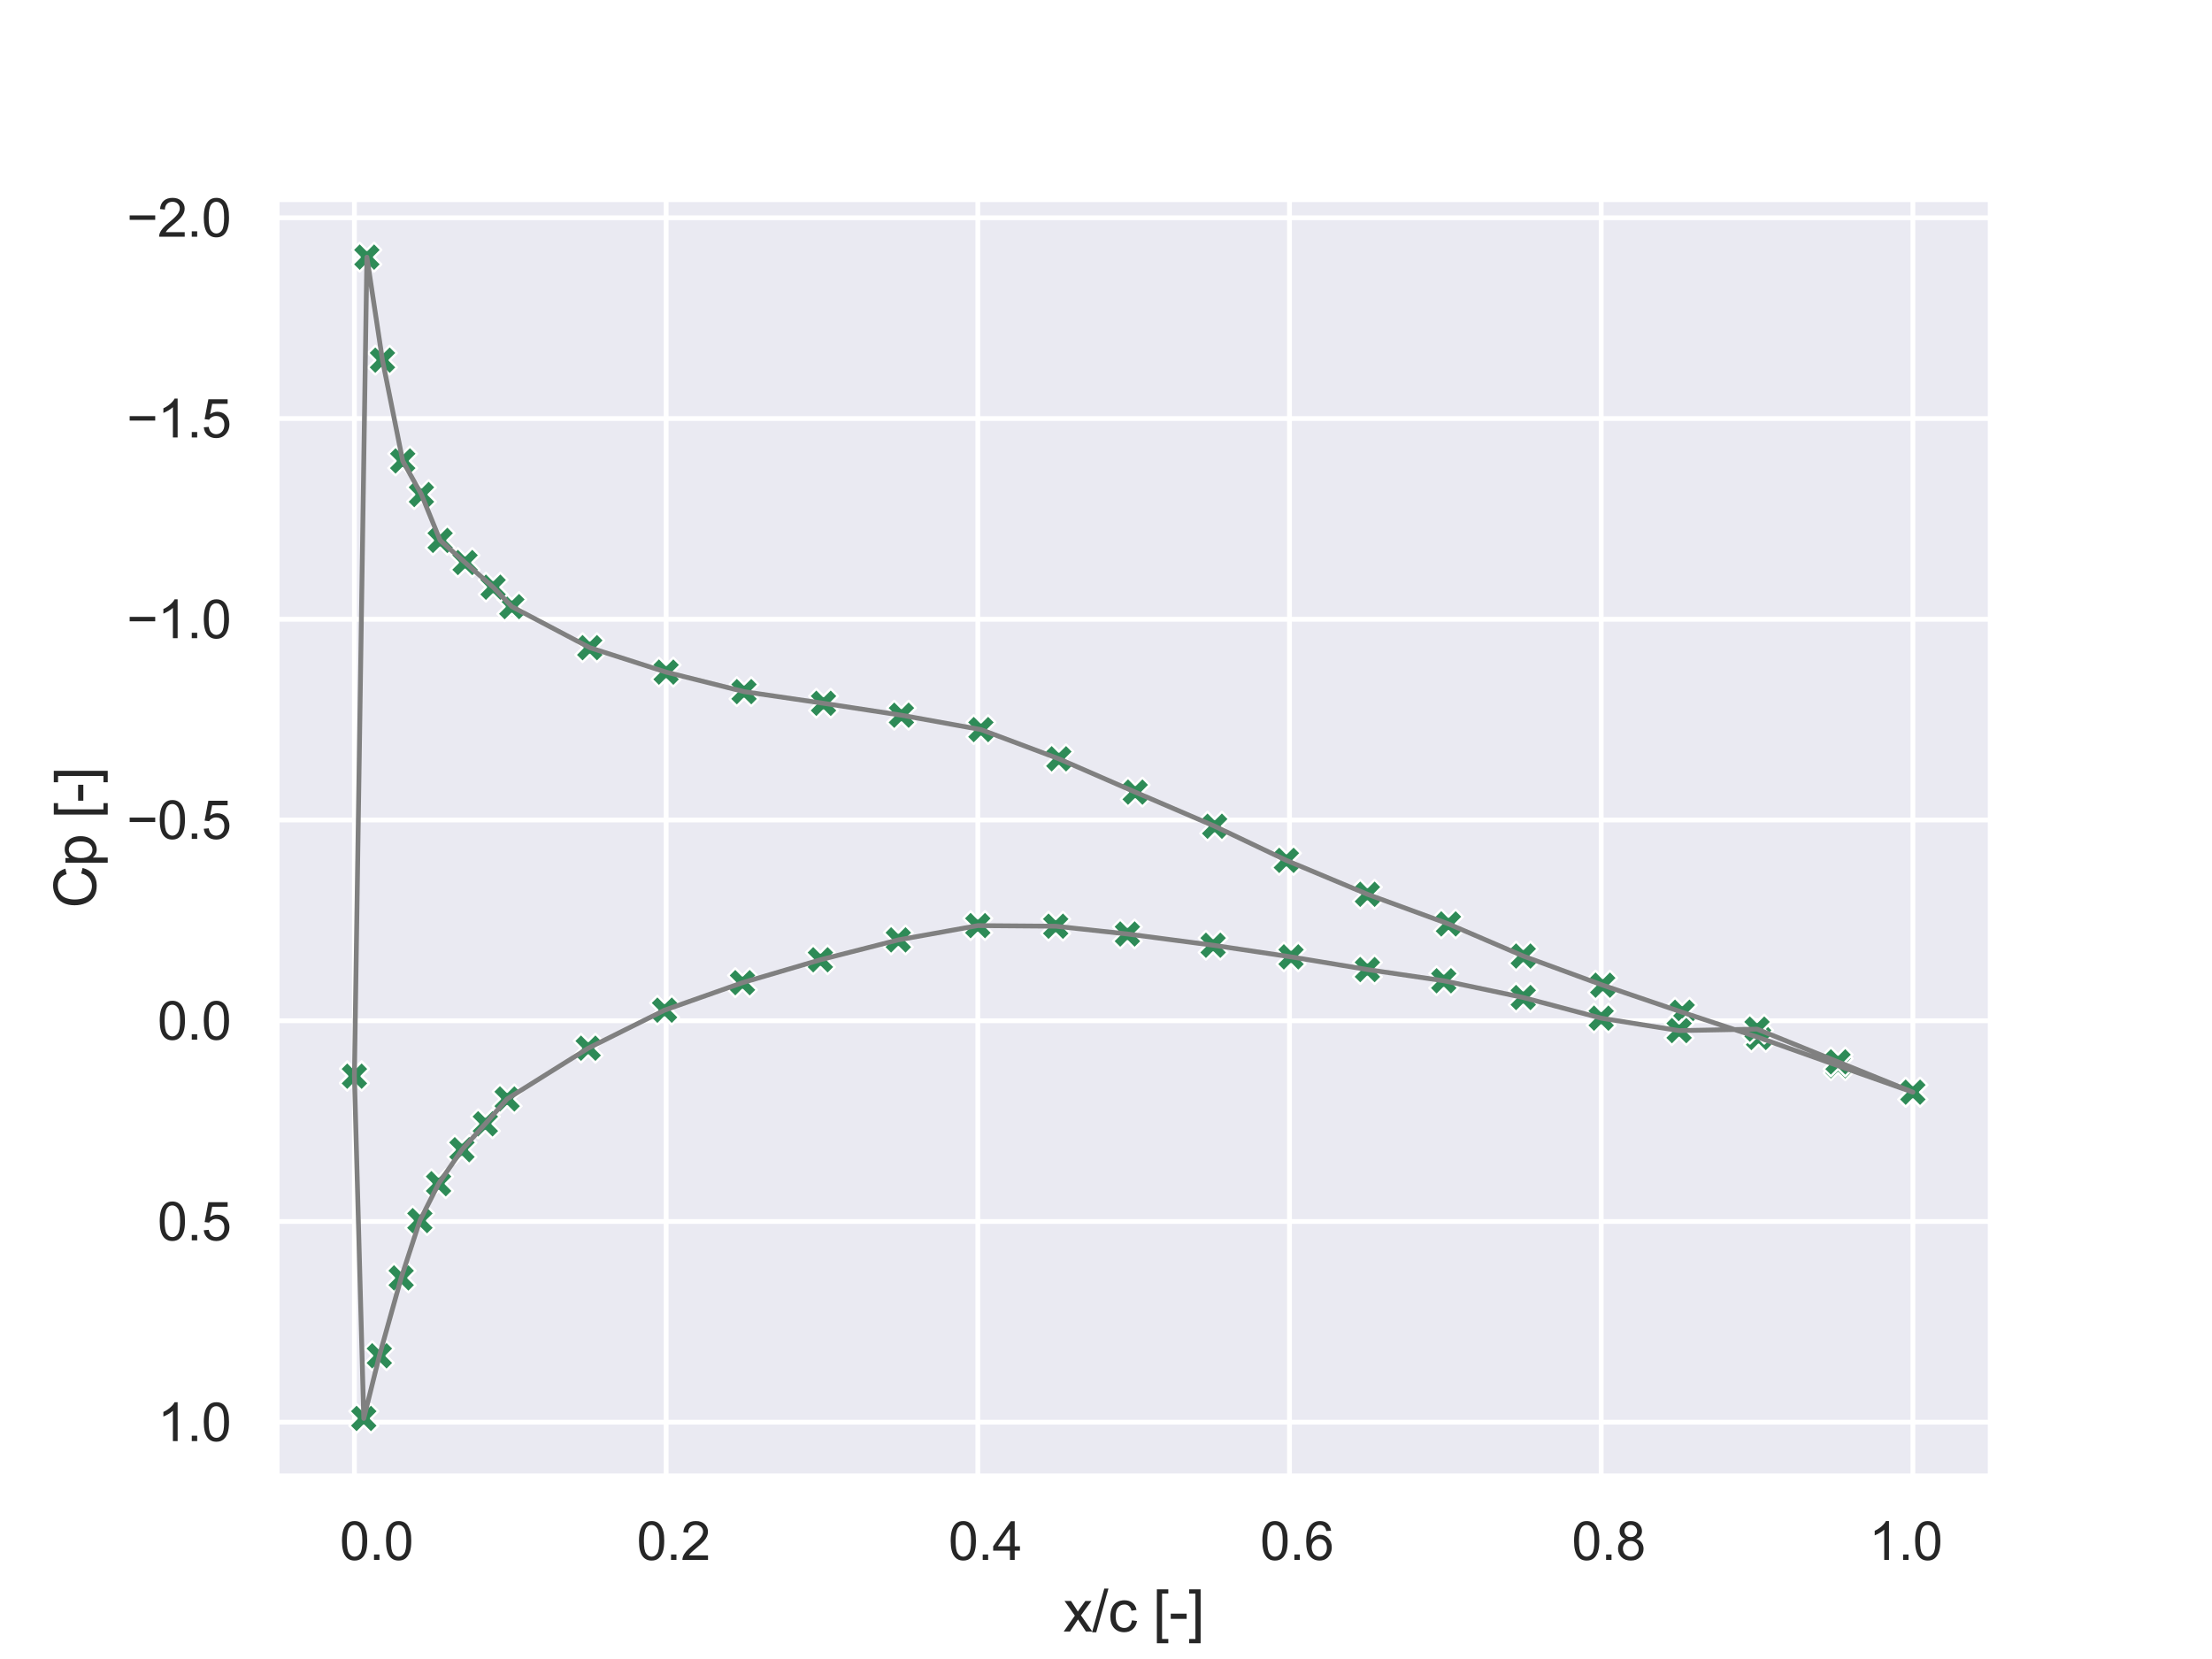 <?xml version="1.0" encoding="utf-8" standalone="no"?>
<!DOCTYPE svg PUBLIC "-//W3C//DTD SVG 1.1//EN"
  "http://www.w3.org/Graphics/SVG/1.1/DTD/svg11.dtd">
<svg xmlns:xlink="http://www.w3.org/1999/xlink" width="460.8pt" height="345.6pt" viewBox="0 0 460.8 345.6" xmlns="http://www.w3.org/2000/svg" version="1.1">
 <defs>
  <style type="text/css">*{stroke-linejoin: round; stroke-linecap: butt}</style>
 </defs>
 <g id="figure_1">
  <g id="patch_1">
   <path d="M 0 345.6 
L 460.8 345.6 
L 460.8 0 
L 0 0 
z
" style="fill: #ffffff"/>
  </g>
  <g id="axes_1">
   <g id="patch_2">
    <path d="M 57.6 307.584 
L 414.72 307.584 
L 414.72 41.472 
L 57.6 41.472 
z
" style="fill: #eaeaf2"/>
   </g>
   <g id="matplotlib.axis_1">
    <g id="xtick_1">
     <g id="line2d_1">
      <path d="M 73.833 307.584 
L 73.833 41.472 
" clip-path="url(#pcdda3b6d7a)" style="fill: none; stroke: #ffffff; stroke-linecap: round"/>
     </g>
     <g id="text_1">
      <!-- 0 -->
      <g style="fill: #262626" transform="translate(70.774 324.958) scale(0.11 -0.11)">
       <defs>
        <path id="ArialMT-30" d="M 266 2259 
Q 266 3072 433 3567 
Q 600 4063 929 4331 
Q 1259 4600 1759 4600 
Q 2128 4600 2406 4451 
Q 2684 4303 2865 4023 
Q 3047 3744 3150 3342 
Q 3253 2941 3253 2259 
Q 3253 1453 3087 958 
Q 2922 463 2592 192 
Q 2263 -78 1759 -78 
Q 1097 -78 719 397 
Q 266 969 266 2259 
z
M 844 2259 
Q 844 1131 1108 757 
Q 1372 384 1759 384 
Q 2147 384 2411 759 
Q 2675 1134 2675 2259 
Q 2675 3391 2411 3762 
Q 2147 4134 1753 4134 
Q 1366 4134 1134 3806 
Q 844 3388 844 2259 
z
" transform="scale(0.016)"/>
        <path id="ArialMT-2e" d="M 581 0 
L 581 641 
L 1222 641 
L 1222 0 
L 581 0 
z
" transform="scale(0.016)"/>
       </defs>
       <use xlink:href="#ArialMT-30"/>
       <use xlink:href="#ArialMT-2e" x="55.615"/>
       <use xlink:href="#ArialMT-30" x="83.398"/>
      </g>
     </g>
    </g>
    <g id="xtick_2">
     <g id="line2d_2">
      <path d="M 138.764 307.584 
L 138.764 41.472 
" clip-path="url(#pcdda3b6d7a)" style="fill: none; stroke: #ffffff; stroke-linecap: round"/>
     </g>
     <g id="text_2">
      <!-- 20 -->
      <g style="fill: #262626" transform="translate(132.647 324.958) scale(0.11 -0.11)">
       <defs>
        <path id="ArialMT-32" d="M 3222 541 
L 3222 0 
L 194 0 
Q 188 203 259 391 
Q 375 700 629 1000 
Q 884 1300 1366 1694 
Q 2113 2306 2375 2664 
Q 2638 3022 2638 3341 
Q 2638 3675 2398 3904 
Q 2159 4134 1775 4134 
Q 1369 4134 1125 3890 
Q 881 3647 878 3216 
L 300 3275 
Q 359 3922 746 4261 
Q 1134 4600 1788 4600 
Q 2447 4600 2831 4234 
Q 3216 3869 3216 3328 
Q 3216 3053 3103 2787 
Q 2991 2522 2730 2228 
Q 2469 1934 1863 1422 
Q 1356 997 1212 845 
Q 1069 694 975 541 
L 3222 541 
z
" transform="scale(0.016)"/>
       </defs>
       <use xlink:href="#ArialMT-30"/>
       <use xlink:href="#ArialMT-2e" x="55.615"/>
       <use xlink:href="#ArialMT-32" x="83.398"/>
      </g>
     </g>
    </g>
    <g id="xtick_3">
     <g id="line2d_3">
      <path d="M 203.695 307.584 
L 203.695 41.472 
" clip-path="url(#pcdda3b6d7a)" style="fill: none; stroke: #ffffff; stroke-linecap: round"/>
     </g>
     <g id="text_3">
      <!-- 40 -->
      <g style="fill: #262626" transform="translate(197.578 324.958) scale(0.11 -0.11)">
       <defs>
        <path id="ArialMT-34" d="M 2069 0 
L 2069 1097 
L 81 1097 
L 81 1613 
L 2172 4581 
L 2631 4581 
L 2631 1613 
L 3250 1613 
L 3250 1097 
L 2631 1097 
L 2631 0 
L 2069 0 
z
M 2069 1613 
L 2069 3678 
L 634 1613 
L 2069 1613 
z
" transform="scale(0.016)"/>
       </defs>
       <use xlink:href="#ArialMT-30"/>
       <use xlink:href="#ArialMT-2e" x="55.615"/>
       <use xlink:href="#ArialMT-34" x="83.398"/>
      </g>
     </g>
    </g>
    <g id="xtick_4">
     <g id="line2d_4">
      <path d="M 268.625 307.584 
L 268.625 41.472 
" clip-path="url(#pcdda3b6d7a)" style="fill: none; stroke: #ffffff; stroke-linecap: round"/>
     </g>
     <g id="text_4">
      <!-- 60 -->
      <g style="fill: #262626" transform="translate(262.508 324.958) scale(0.11 -0.11)">
       <defs>
        <path id="ArialMT-36" d="M 3184 3459 
L 2625 3416 
Q 2550 3747 2413 3897 
Q 2184 4138 1850 4138 
Q 1581 4138 1378 3988 
Q 1113 3794 959 3422 
Q 806 3050 800 2363 
Q 1003 2672 1297 2822 
Q 1591 2972 1913 2972 
Q 2475 2972 2870 2558 
Q 3266 2144 3266 1488 
Q 3266 1056 3080 686 
Q 2894 316 2569 119 
Q 2244 -78 1831 -78 
Q 1128 -78 684 439 
Q 241 956 241 2144 
Q 241 3472 731 4075 
Q 1159 4600 1884 4600 
Q 2425 4600 2770 4297 
Q 3116 3994 3184 3459 
z
M 888 1484 
Q 888 1194 1011 928 
Q 1134 663 1356 523 
Q 1578 384 1822 384 
Q 2178 384 2434 671 
Q 2691 959 2691 1453 
Q 2691 1928 2437 2201 
Q 2184 2475 1800 2475 
Q 1419 2475 1153 2201 
Q 888 1928 888 1484 
z
" transform="scale(0.016)"/>
       </defs>
       <use xlink:href="#ArialMT-30"/>
       <use xlink:href="#ArialMT-2e" x="55.615"/>
       <use xlink:href="#ArialMT-36" x="83.398"/>
      </g>
     </g>
    </g>
    <g id="xtick_5">
     <g id="line2d_5">
      <path d="M 333.556 307.584 
L 333.556 41.472 
" clip-path="url(#pcdda3b6d7a)" style="fill: none; stroke: #ffffff; stroke-linecap: round"/>
     </g>
     <g id="text_5">
      <!-- 80 -->
      <g style="fill: #262626" transform="translate(327.439 324.958) scale(0.11 -0.11)">
       <defs>
        <path id="ArialMT-38" d="M 1131 2484 
Q 781 2613 612 2850 
Q 444 3088 444 3419 
Q 444 3919 803 4259 
Q 1163 4600 1759 4600 
Q 2359 4600 2725 4251 
Q 3091 3903 3091 3403 
Q 3091 3084 2923 2848 
Q 2756 2613 2416 2484 
Q 2838 2347 3058 2040 
Q 3278 1734 3278 1309 
Q 3278 722 2862 322 
Q 2447 -78 1769 -78 
Q 1091 -78 675 323 
Q 259 725 259 1325 
Q 259 1772 486 2073 
Q 713 2375 1131 2484 
z
M 1019 3438 
Q 1019 3113 1228 2906 
Q 1438 2700 1772 2700 
Q 2097 2700 2305 2904 
Q 2513 3109 2513 3406 
Q 2513 3716 2298 3927 
Q 2084 4138 1766 4138 
Q 1444 4138 1231 3931 
Q 1019 3725 1019 3438 
z
M 838 1322 
Q 838 1081 952 856 
Q 1066 631 1291 507 
Q 1516 384 1775 384 
Q 2178 384 2440 643 
Q 2703 903 2703 1303 
Q 2703 1709 2433 1975 
Q 2163 2241 1756 2241 
Q 1359 2241 1098 1978 
Q 838 1716 838 1322 
z
" transform="scale(0.016)"/>
       </defs>
       <use xlink:href="#ArialMT-30"/>
       <use xlink:href="#ArialMT-2e" x="55.615"/>
       <use xlink:href="#ArialMT-38" x="83.398"/>
      </g>
     </g>
    </g>
    <g id="xtick_6">
     <g id="line2d_6">
      <path d="M 398.487 307.584 
L 398.487 41.472 
" clip-path="url(#pcdda3b6d7a)" style="fill: none; stroke: #ffffff; stroke-linecap: round"/>
     </g>
     <g id="text_6">
      <!-- 100 -->
      <g style="fill: #262626" transform="translate(389.312 324.958) scale(0.11 -0.11)">
       <defs>
        <path id="ArialMT-31" d="M 2384 0 
L 1822 0 
L 1822 3584 
Q 1619 3391 1289 3197 
Q 959 3003 697 2906 
L 697 3450 
Q 1169 3672 1522 3987 
Q 1875 4303 2022 4600 
L 2384 4600 
L 2384 0 
z
" transform="scale(0.016)"/>
       </defs>
       <use xlink:href="#ArialMT-31"/>
       <use xlink:href="#ArialMT-2e" x="55.615"/>
       <use xlink:href="#ArialMT-30" x="83.398"/>
      </g>
     </g>
    </g>
    <g id="text_7">
     <!-- x/c [-] -->
     <g style="fill: #262626" transform="translate(221.495 339.879)scale(0.12 -0.12)">
      <defs>
       <path id="ArialMT-78" d="M 47 0 
L 1259 1725 
L 138 3319 
L 841 3319 
L 1350 2541 
Q 1494 2319 1581 2169 
Q 1719 2375 1834 2534 
L 2394 3319 
L 3066 3319 
L 1919 1756 
L 3153 0 
L 2463 0 
L 1781 1031 
L 1600 1309 
L 728 0 
L 47 0 
z
" transform="scale(0.016)"/>
       <path id="ArialMT-2f" d="M 0 -78 
L 1328 4659 
L 1778 4659 
L 453 -78 
L 0 -78 
z
" transform="scale(0.016)"/>
       <path id="ArialMT-63" d="M 2588 1216 
L 3141 1144 
Q 3050 572 2676 248 
Q 2303 -75 1759 -75 
Q 1078 -75 664 370 
Q 250 816 250 1647 
Q 250 2184 428 2587 
Q 606 2991 970 3192 
Q 1334 3394 1763 3394 
Q 2303 3394 2647 3120 
Q 2991 2847 3088 2344 
L 2541 2259 
Q 2463 2594 2264 2762 
Q 2066 2931 1784 2931 
Q 1359 2931 1093 2626 
Q 828 2322 828 1663 
Q 828 994 1084 691 
Q 1341 388 1753 388 
Q 2084 388 2306 591 
Q 2528 794 2588 1216 
z
" transform="scale(0.016)"/>
       <path id="ArialMT-20" transform="scale(0.016)"/>
       <path id="ArialMT-5b" d="M 434 -1272 
L 434 4581 
L 1675 4581 
L 1675 4116 
L 997 4116 
L 997 -806 
L 1675 -806 
L 1675 -1272 
L 434 -1272 
z
" transform="scale(0.016)"/>
       <path id="ArialMT-2d" d="M 203 1375 
L 203 1941 
L 1931 1941 
L 1931 1375 
L 203 1375 
z
" transform="scale(0.016)"/>
       <path id="ArialMT-5d" d="M 1363 -1272 
L 122 -1272 
L 122 -806 
L 800 -806 
L 800 4116 
L 122 4116 
L 122 4581 
L 1363 4581 
L 1363 -1272 
z
" transform="scale(0.016)"/>
      </defs>
      <use xlink:href="#ArialMT-78"/>
      <use xlink:href="#ArialMT-2f" x="50"/>
      <use xlink:href="#ArialMT-63" x="77.783"/>
      <use xlink:href="#ArialMT-20" x="127.783"/>
      <use xlink:href="#ArialMT-5b" x="155.566"/>
      <use xlink:href="#ArialMT-2d" x="183.35"/>
      <use xlink:href="#ArialMT-5d" x="216.65"/>
     </g>
    </g>
   </g>
   <g id="matplotlib.axis_2">
    <g id="ytick_1">
     <g id="line2d_7">
      <path d="M 57.6 45.377 
L 414.72 45.377 
" clip-path="url(#pcdda3b6d7a)" style="fill: none; stroke: #ffffff; stroke-linecap: round"/>
     </g>
     <g id="text_8">
      <!-- −2.0 -->
      <g style="fill: #262626" transform="translate(26.385 49.314)scale(0.11 -0.11)">
       <defs>
        <path id="ArialMT-2212" d="M 3381 1997 
L 356 1997 
L 356 2522 
L 3381 2522 
L 3381 1997 
z
" transform="scale(0.016)"/>
       </defs>
       <use xlink:href="#ArialMT-2212"/>
       <use xlink:href="#ArialMT-32" x="58.398"/>
       <use xlink:href="#ArialMT-2e" x="114.014"/>
       <use xlink:href="#ArialMT-30" x="141.797"/>
      </g>
     </g>
    </g>
    <g id="ytick_2">
     <g id="line2d_8">
      <path d="M 57.6 87.192 
L 414.72 87.192 
" clip-path="url(#pcdda3b6d7a)" style="fill: none; stroke: #ffffff; stroke-linecap: round"/>
     </g>
     <g id="text_9">
      <!-- −1.5 -->
      <g style="fill: #262626" transform="translate(26.385 91.129)scale(0.11 -0.11)">
       <defs>
        <path id="ArialMT-35" d="M 266 1200 
L 856 1250 
Q 922 819 1161 601 
Q 1400 384 1738 384 
Q 2144 384 2425 690 
Q 2706 997 2706 1503 
Q 2706 1984 2436 2262 
Q 2166 2541 1728 2541 
Q 1456 2541 1237 2417 
Q 1019 2294 894 2097 
L 366 2166 
L 809 4519 
L 3088 4519 
L 3088 3981 
L 1259 3981 
L 1013 2750 
Q 1425 3038 1878 3038 
Q 2478 3038 2890 2622 
Q 3303 2206 3303 1553 
Q 3303 931 2941 478 
Q 2500 -78 1738 -78 
Q 1113 -78 717 272 
Q 322 622 266 1200 
z
" transform="scale(0.016)"/>
       </defs>
       <use xlink:href="#ArialMT-2212"/>
       <use xlink:href="#ArialMT-31" x="58.398"/>
       <use xlink:href="#ArialMT-2e" x="114.014"/>
       <use xlink:href="#ArialMT-35" x="141.797"/>
      </g>
     </g>
    </g>
    <g id="ytick_3">
     <g id="line2d_9">
      <path d="M 57.6 129.008 
L 414.72 129.008 
" clip-path="url(#pcdda3b6d7a)" style="fill: none; stroke: #ffffff; stroke-linecap: round"/>
     </g>
     <g id="text_10">
      <!-- −1.0 -->
      <g style="fill: #262626" transform="translate(26.385 132.944)scale(0.11 -0.11)">
       <use xlink:href="#ArialMT-2212"/>
       <use xlink:href="#ArialMT-31" x="58.398"/>
       <use xlink:href="#ArialMT-2e" x="114.014"/>
       <use xlink:href="#ArialMT-30" x="141.797"/>
      </g>
     </g>
    </g>
    <g id="ytick_4">
     <g id="line2d_10">
      <path d="M 57.6 170.823 
L 414.72 170.823 
" clip-path="url(#pcdda3b6d7a)" style="fill: none; stroke: #ffffff; stroke-linecap: round"/>
     </g>
     <g id="text_11">
      <!-- −0.5 -->
      <g style="fill: #262626" transform="translate(26.385 174.76)scale(0.11 -0.11)">
       <use xlink:href="#ArialMT-2212"/>
       <use xlink:href="#ArialMT-30" x="58.398"/>
       <use xlink:href="#ArialMT-2e" x="114.014"/>
       <use xlink:href="#ArialMT-35" x="141.797"/>
      </g>
     </g>
    </g>
    <g id="ytick_5">
     <g id="line2d_11">
      <path d="M 57.6 212.638 
L 414.72 212.638 
" clip-path="url(#pcdda3b6d7a)" style="fill: none; stroke: #ffffff; stroke-linecap: round"/>
     </g>
     <g id="text_12">
      <!-- 0.0 -->
      <g style="fill: #262626" transform="translate(32.81 216.575)scale(0.11 -0.11)">
       <use xlink:href="#ArialMT-30"/>
       <use xlink:href="#ArialMT-2e" x="55.615"/>
       <use xlink:href="#ArialMT-30" x="83.398"/>
      </g>
     </g>
    </g>
    <g id="ytick_6">
     <g id="line2d_12">
      <path d="M 57.6 254.453 
L 414.72 254.453 
" clip-path="url(#pcdda3b6d7a)" style="fill: none; stroke: #ffffff; stroke-linecap: round"/>
     </g>
     <g id="text_13">
      <!-- 0.5 -->
      <g style="fill: #262626" transform="translate(32.81 258.39)scale(0.11 -0.11)">
       <use xlink:href="#ArialMT-30"/>
       <use xlink:href="#ArialMT-2e" x="55.615"/>
       <use xlink:href="#ArialMT-35" x="83.398"/>
      </g>
     </g>
    </g>
    <g id="ytick_7">
     <g id="line2d_13">
      <path d="M 57.6 296.268 
L 414.72 296.268 
" clip-path="url(#pcdda3b6d7a)" style="fill: none; stroke: #ffffff; stroke-linecap: round"/>
     </g>
     <g id="text_14">
      <!-- 1.0 -->
      <g style="fill: #262626" transform="translate(32.81 300.205)scale(0.11 -0.11)">
       <use xlink:href="#ArialMT-31"/>
       <use xlink:href="#ArialMT-2e" x="55.615"/>
       <use xlink:href="#ArialMT-30" x="83.398"/>
      </g>
     </g>
    </g>
    <g id="text_15">
     <!-- Cp [-] -->
     <g style="fill: #262626" transform="translate(20 189.196)rotate(-90)scale(0.12 -0.12)">
      <defs>
       <path id="ArialMT-43" d="M 3763 1606 
L 4369 1453 
Q 4178 706 3683 314 
Q 3188 -78 2472 -78 
Q 1731 -78 1267 223 
Q 803 525 561 1097 
Q 319 1669 319 2325 
Q 319 3041 592 3573 
Q 866 4106 1370 4382 
Q 1875 4659 2481 4659 
Q 3169 4659 3637 4309 
Q 4106 3959 4291 3325 
L 3694 3184 
Q 3534 3684 3231 3912 
Q 2928 4141 2469 4141 
Q 1941 4141 1586 3887 
Q 1231 3634 1087 3207 
Q 944 2781 944 2328 
Q 944 1744 1114 1308 
Q 1284 872 1643 656 
Q 2003 441 2422 441 
Q 2931 441 3284 734 
Q 3638 1028 3763 1606 
z
" transform="scale(0.016)"/>
       <path id="ArialMT-70" d="M 422 -1272 
L 422 3319 
L 934 3319 
L 934 2888 
Q 1116 3141 1344 3267 
Q 1572 3394 1897 3394 
Q 2322 3394 2647 3175 
Q 2972 2956 3137 2557 
Q 3303 2159 3303 1684 
Q 3303 1175 3120 767 
Q 2938 359 2589 142 
Q 2241 -75 1856 -75 
Q 1575 -75 1351 44 
Q 1128 163 984 344 
L 984 -1272 
L 422 -1272 
z
M 931 1641 
Q 931 1000 1190 694 
Q 1450 388 1819 388 
Q 2194 388 2461 705 
Q 2728 1022 2728 1688 
Q 2728 2322 2467 2637 
Q 2206 2953 1844 2953 
Q 1484 2953 1207 2617 
Q 931 2281 931 1641 
z
" transform="scale(0.016)"/>
      </defs>
      <use xlink:href="#ArialMT-43"/>
      <use xlink:href="#ArialMT-70" x="72.217"/>
      <use xlink:href="#ArialMT-20" x="127.832"/>
      <use xlink:href="#ArialMT-5b" x="155.615"/>
      <use xlink:href="#ArialMT-2d" x="183.398"/>
      <use xlink:href="#ArialMT-5d" x="216.699"/>
     </g>
    </g>
   </g>
   <g id="PathCollection_1">
    <defs>
     <path id="me2b267496e" d="M -1.5 3 
L 0 1.5 
L 1.5 3 
L 3 1.5 
L 1.5 0 
L 3 -1.5 
L 1.5 -3 
L 0 -1.5 
L -1.5 -3 
L -3 -1.5 
L -1.5 0 
L -3 1.5 
z
" style="stroke: #ffffff; stroke-width: 0.48"/>
    </defs>
    <g clip-path="url(#pcdda3b6d7a)">
     <use xlink:href="#me2b267496e" x="398.487" y="227.522" style="fill: #2e8b57; stroke: #ffffff; stroke-width: 0.48"/>
     <use xlink:href="#me2b267496e" x="382.904" y="222.015" style="fill: #2e8b57; stroke: #ffffff; stroke-width: 0.48"/>
     <use xlink:href="#me2b267496e" x="366.346" y="216.129" style="fill: #2e8b57; stroke: #ffffff; stroke-width: 0.48"/>
     <use xlink:href="#me2b267496e" x="350.438" y="210.867" style="fill: #2e8b57; stroke: #ffffff; stroke-width: 0.48"/>
     <use xlink:href="#me2b267496e" x="333.881" y="205.231" style="fill: #2e8b57; stroke: #ffffff; stroke-width: 0.48"/>
     <use xlink:href="#me2b267496e" x="317.324" y="199.161" style="fill: #2e8b57; stroke: #ffffff; stroke-width: 0.48"/>
     <use xlink:href="#me2b267496e" x="301.74" y="192.47" style="fill: #2e8b57; stroke: #ffffff; stroke-width: 0.48"/>
     <use xlink:href="#me2b267496e" x="284.858" y="186.291" style="fill: #2e8b57; stroke: #ffffff; stroke-width: 0.48"/>
     <use xlink:href="#me2b267496e" x="267.976" y="179.232" style="fill: #2e8b57; stroke: #ffffff; stroke-width: 0.48"/>
     <use xlink:href="#me2b267496e" x="253.042" y="172.12" style="fill: #2e8b57; stroke: #ffffff; stroke-width: 0.48"/>
     <use xlink:href="#me2b267496e" x="236.485" y="165.01" style="fill: #2e8b57; stroke: #ffffff; stroke-width: 0.48"/>
     <use xlink:href="#me2b267496e" x="220.577" y="158.074" style="fill: #2e8b57; stroke: #ffffff; stroke-width: 0.48"/>
     <use xlink:href="#me2b267496e" x="204.344" y="151.988" style="fill: #2e8b57; stroke: #ffffff; stroke-width: 0.48"/>
     <use xlink:href="#me2b267496e" x="187.786" y="148.992" style="fill: #2e8b57; stroke: #ffffff; stroke-width: 0.48"/>
     <use xlink:href="#me2b267496e" x="171.554" y="146.508" style="fill: #2e8b57; stroke: #ffffff; stroke-width: 0.48"/>
     <use xlink:href="#me2b267496e" x="154.996" y="144.079" style="fill: #2e8b57; stroke: #ffffff; stroke-width: 0.48"/>
     <use xlink:href="#me2b267496e" x="138.764" y="140.016" style="fill: #2e8b57; stroke: #ffffff; stroke-width: 0.48"/>
     <use xlink:href="#me2b267496e" x="122.856" y="134.92" style="fill: #2e8b57; stroke: #ffffff; stroke-width: 0.48"/>
     <use xlink:href="#me2b267496e" x="106.623" y="126.372" style="fill: #2e8b57; stroke: #ffffff; stroke-width: 0.48"/>
     <use xlink:href="#me2b267496e" x="102.727" y="122.323" style="fill: #2e8b57; stroke: #ffffff; stroke-width: 0.48"/>
     <use xlink:href="#me2b267496e" x="96.883" y="117.183" style="fill: #2e8b57; stroke: #ffffff; stroke-width: 0.48"/>
     <use xlink:href="#me2b267496e" x="91.689" y="112.577" style="fill: #2e8b57; stroke: #ffffff; stroke-width: 0.48"/>
     <use xlink:href="#me2b267496e" x="87.793" y="103.023" style="fill: #2e8b57; stroke: #ffffff; stroke-width: 0.48"/>
     <use xlink:href="#me2b267496e" x="83.897" y="96.019" style="fill: #2e8b57; stroke: #ffffff; stroke-width: 0.48"/>
     <use xlink:href="#me2b267496e" x="79.677" y="75.028" style="fill: #2e8b57; stroke: #ffffff; stroke-width: 0.48"/>
     <use xlink:href="#me2b267496e" x="76.43" y="53.568" style="fill: #2e8b57; stroke: #ffffff; stroke-width: 0.48"/>
     <use xlink:href="#me2b267496e" x="73.833" y="224.097" style="fill: #2e8b57; stroke: #ffffff; stroke-width: 0.48"/>
     <use xlink:href="#me2b267496e" x="73.833" y="224.19" style="fill: #2e8b57; stroke: #ffffff; stroke-width: 0.48"/>
     <use xlink:href="#me2b267496e" x="75.781" y="295.488" style="fill: #2e8b57; stroke: #ffffff; stroke-width: 0.48"/>
     <use xlink:href="#me2b267496e" x="79.027" y="282.433" style="fill: #2e8b57; stroke: #ffffff; stroke-width: 0.48"/>
     <use xlink:href="#me2b267496e" x="83.572" y="266.212" style="fill: #2e8b57; stroke: #ffffff; stroke-width: 0.48"/>
     <use xlink:href="#me2b267496e" x="87.468" y="254.276" style="fill: #2e8b57; stroke: #ffffff; stroke-width: 0.48"/>
     <use xlink:href="#me2b267496e" x="91.364" y="246.589" style="fill: #2e8b57; stroke: #ffffff; stroke-width: 0.48"/>
     <use xlink:href="#me2b267496e" x="96.234" y="239.506" style="fill: #2e8b57; stroke: #ffffff; stroke-width: 0.48"/>
     <use xlink:href="#me2b267496e" x="101.104" y="234.106" style="fill: #2e8b57; stroke: #ffffff; stroke-width: 0.48"/>
     <use xlink:href="#me2b267496e" x="105.649" y="228.93" style="fill: #2e8b57; stroke: #ffffff; stroke-width: 0.48"/>
     <use xlink:href="#me2b267496e" x="122.531" y="218.36" style="fill: #2e8b57; stroke: #ffffff; stroke-width: 0.48"/>
     <use xlink:href="#me2b267496e" x="138.439" y="210.438" style="fill: #2e8b57; stroke: #ffffff; stroke-width: 0.48"/>
     <use xlink:href="#me2b267496e" x="154.672" y="204.709" style="fill: #2e8b57; stroke: #ffffff; stroke-width: 0.48"/>
     <use xlink:href="#me2b267496e" x="170.904" y="199.94" style="fill: #2e8b57; stroke: #ffffff; stroke-width: 0.48"/>
     <use xlink:href="#me2b267496e" x="187.137" y="195.797" style="fill: #2e8b57; stroke: #ffffff; stroke-width: 0.48"/>
     <use xlink:href="#me2b267496e" x="203.695" y="192.82" style="fill: #2e8b57; stroke: #ffffff; stroke-width: 0.48"/>
     <use xlink:href="#me2b267496e" x="219.927" y="192.949" style="fill: #2e8b57; stroke: #ffffff; stroke-width: 0.48"/>
     <use xlink:href="#me2b267496e" x="234.861" y="194.566" style="fill: #2e8b57; stroke: #ffffff; stroke-width: 0.48"/>
     <use xlink:href="#me2b267496e" x="252.717" y="196.91" style="fill: #2e8b57; stroke: #ffffff; stroke-width: 0.48"/>
     <use xlink:href="#me2b267496e" x="268.95" y="199.335" style="fill: #2e8b57; stroke: #ffffff; stroke-width: 0.48"/>
     <use xlink:href="#me2b267496e" x="284.858" y="201.977" style="fill: #2e8b57; stroke: #ffffff; stroke-width: 0.48"/>
     <use xlink:href="#me2b267496e" x="300.766" y="204.313" style="fill: #2e8b57; stroke: #ffffff; stroke-width: 0.48"/>
     <use xlink:href="#me2b267496e" x="317.324" y="207.802" style="fill: #2e8b57; stroke: #ffffff; stroke-width: 0.48"/>
     <use xlink:href="#me2b267496e" x="333.556" y="212.104" style="fill: #2e8b57; stroke: #ffffff; stroke-width: 0.48"/>
     <use xlink:href="#me2b267496e" x="349.789" y="214.694" style="fill: #2e8b57; stroke: #ffffff; stroke-width: 0.48"/>
     <use xlink:href="#me2b267496e" x="366.022" y="214.382" style="fill: #2e8b57; stroke: #ffffff; stroke-width: 0.48"/>
     <use xlink:href="#me2b267496e" x="382.904" y="221.206" style="fill: #2e8b57; stroke: #ffffff; stroke-width: 0.48"/>
     <use xlink:href="#me2b267496e" x="398.487" y="227.522" style="fill: #2e8b57; stroke: #ffffff; stroke-width: 0.48"/>
    </g>
   </g>
   <g id="line2d_14">
    <path d="M 398.487 227.522 
L 382.904 222.015 
L 366.346 216.129 
L 350.438 210.867 
L 333.881 205.231 
L 317.324 199.161 
L 301.74 192.47 
L 284.858 186.291 
L 267.976 179.232 
L 253.042 172.12 
L 236.485 165.01 
L 220.577 158.074 
L 204.344 151.988 
L 187.786 148.992 
L 171.554 146.508 
L 154.996 144.079 
L 138.764 140.016 
L 122.856 134.92 
L 106.623 126.372 
L 102.727 122.323 
L 96.883 117.183 
L 91.689 112.577 
L 87.793 103.023 
L 83.897 96.019 
L 79.677 75.028 
L 76.43 53.568 
L 73.833 224.097 
L 73.833 224.19 
L 75.781 295.488 
L 79.027 282.433 
L 83.572 266.212 
L 87.468 254.276 
L 91.364 246.589 
L 96.234 239.506 
L 101.104 234.106 
L 105.649 228.93 
L 122.531 218.36 
L 138.439 210.438 
L 154.672 204.709 
L 170.904 199.94 
L 187.137 195.797 
L 203.695 192.82 
L 219.927 192.949 
L 234.861 194.566 
L 252.717 196.91 
L 268.95 199.335 
L 284.858 201.977 
L 300.766 204.313 
L 317.324 207.802 
L 333.556 212.104 
L 349.789 214.694 
L 366.022 214.382 
L 382.904 221.206 
L 398.487 227.522 
" clip-path="url(#pcdda3b6d7a)" style="fill: none; stroke: #808080; stroke-linecap: round"/>
   </g>
   <g id="patch_3">
    <path d="M 57.6 307.584 
L 57.6 41.472 
" style="fill: none; stroke: #ffffff; stroke-width: 1.25; stroke-linejoin: miter; stroke-linecap: square"/>
   </g>
   <g id="patch_4">
    <path d="M 414.72 307.584 
L 414.72 41.472 
" style="fill: none; stroke: #ffffff; stroke-width: 1.25; stroke-linejoin: miter; stroke-linecap: square"/>
   </g>
   <g id="patch_5">
    <path d="M 57.6 307.584 
L 414.72 307.584 
" style="fill: none; stroke: #ffffff; stroke-width: 1.25; stroke-linejoin: miter; stroke-linecap: square"/>
   </g>
   <g id="patch_6">
    <path d="M 57.6 41.472 
L 414.72 41.472 
" style="fill: none; stroke: #ffffff; stroke-width: 1.25; stroke-linejoin: miter; stroke-linecap: square"/>
   </g>
  </g>
 </g>
 <defs>
  <clipPath id="pcdda3b6d7a">
   <rect x="57.6" y="41.472" width="357.12" height="266.112"/>
  </clipPath>
 </defs>
</svg>
